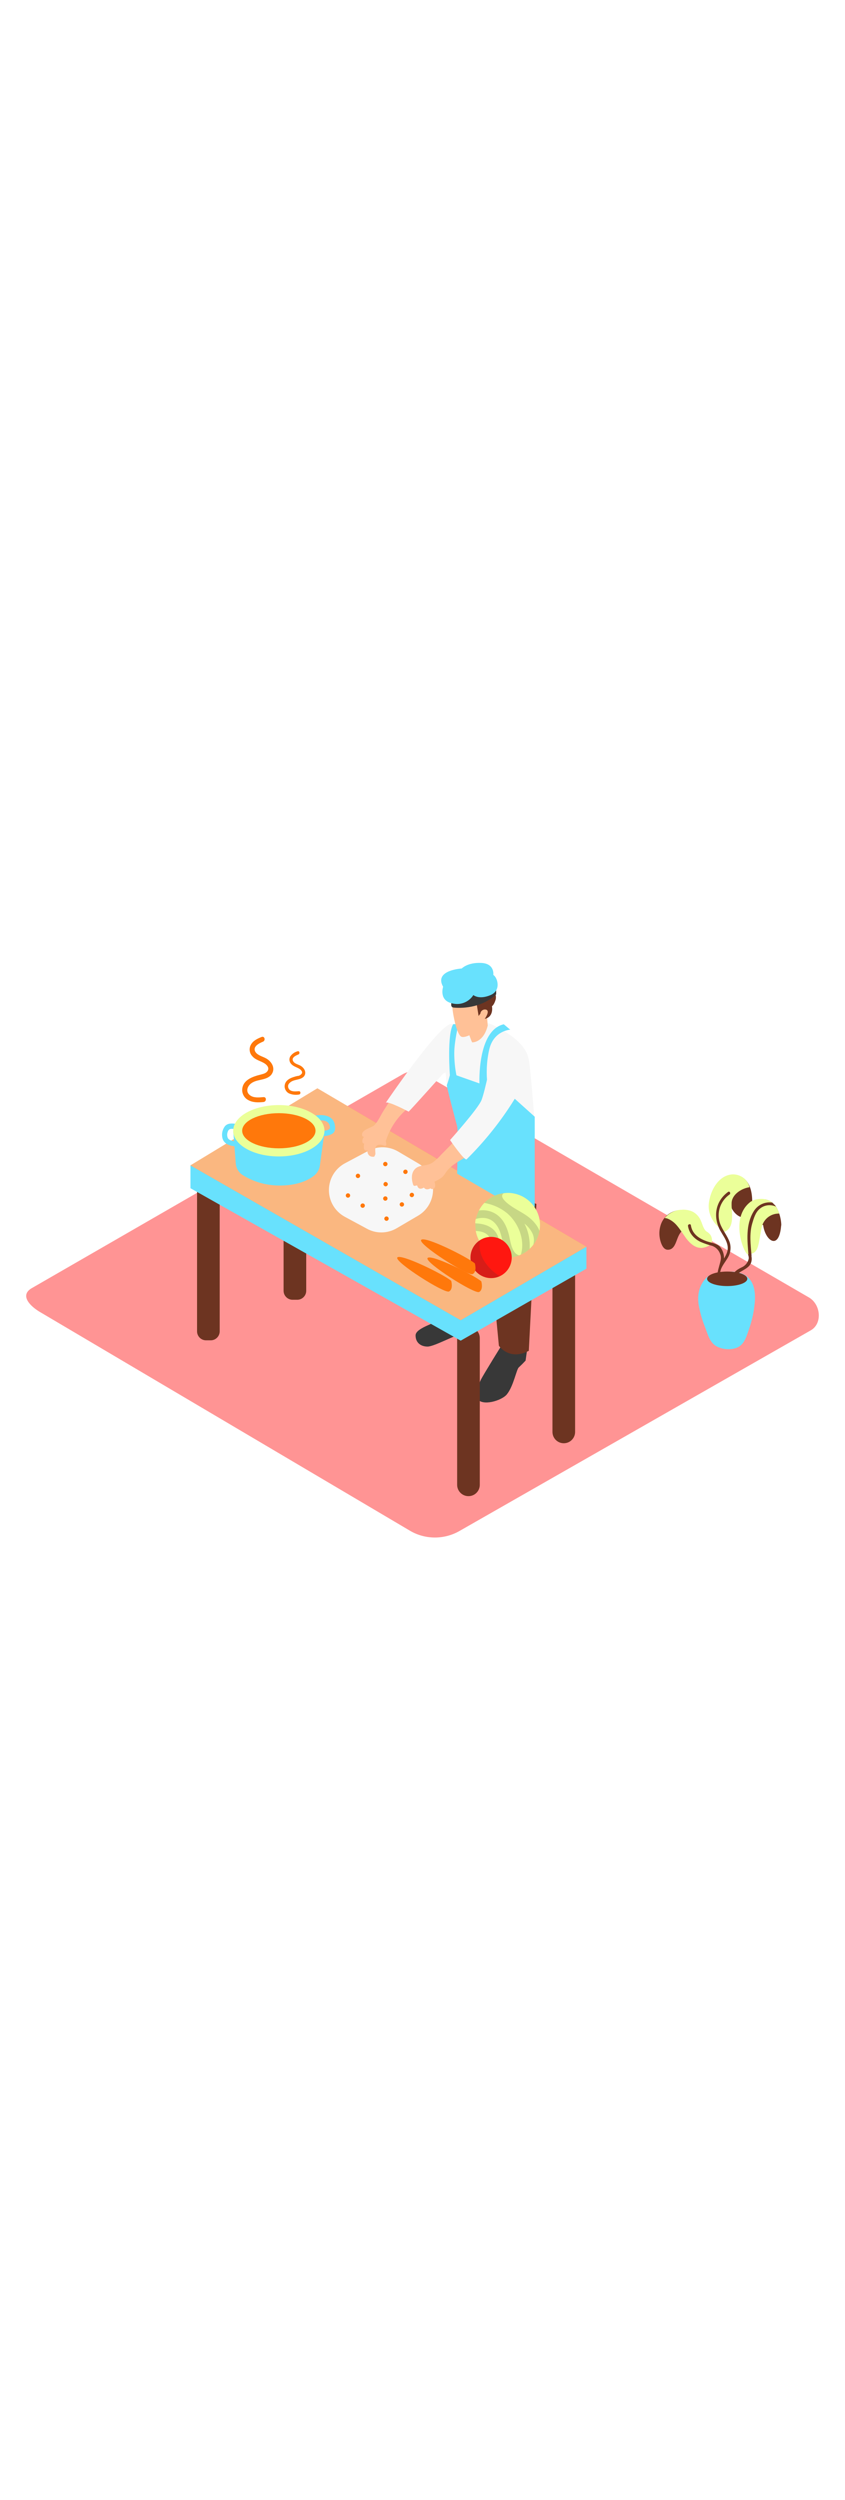 <svg version="1.1" id="Layer_1" xmlns="http://www.w3.org/2000/svg" xmlns:xlink="http://www.w3.org/1999/xlink" x="0px" y="0px" viewBox="0 0 500 500" style="width: 169px;" xml:space="preserve" data-imageid="chef-8" imageName="Chef" class="illustrations_image">
<style type="text/css">
	.st0_chef-8{fill:#FF9494;}
	.st1_chef-8{fill:url(#SVGID_1_);}
	.st2_chef-8{fill:#EBFF99;}
	.st3_chef-8{fill:#6D3421;}
	.st4_chef-8{fill:#68E1FD;}
	.st5_chef-8{fill:url(#SVGID_00000140694450877829304200000013134934274901445820_);}
	.st6_chef-8{fill:#383838;}
	.st7_chef-8{fill:#FF780B;}
	.st8_chef-8{opacity:0.5;fill:#F7F7F7;enable-background:new    ;}
	.st9_chef-8{fill:#F7F7F7;}
	.st10_chef-8{fill:#FFC197;}
	.st11_chef-8{opacity:0.2;fill:#383838;enable-background:new    ;}
	.st12_chef-8{fill:#FF1710;}
</style>
<path id="field_chef-8" class="st0_chef-8" d="M243,416.3L24.6,287.2c-7-3.9-12.9-10.3-6.1-14.5l219.2-126.4c3.3-2,8.3-3.4,11.6-1.4L478.6,278&#10;&#9;c7,4,8.2,15.3,1.3,19.4l-208,118.8C263,421.3,252,421.4,243,416.3z"/>
<g id="plant_chef-8">
	
		<linearGradient id="SVGID_1_-chef-8" gradientUnits="userSpaceOnUse" x1="404.674" y1="-965.087" x2="420.614" y2="-989.147" gradientTransform="matrix(1 0 0 1 0 1286.37)">
		<stop offset="2.000000e-02" style="stop-color:#FF836A;stop-opacity:0"/>
		<stop offset="1" style="stop-color:#FF836A"/>
	</linearGradient>
	<path class="st1_chef-8" d="M420.6,291.9c-12,7.1-24.3,13.9-36.2,21.3l21.4,12.2c6.4-4.4,30-16.6,36.1-21.4L420.6,291.9z"/>
	<path class="st2_chef-8" d="M403.6,226.1c2.3-0.1,4.5,0.3,6.5,1.3c2.1,1.2,3.7,3,4.6,5.2c1,2.1,1.5,5.1,3.5,6.5c0.8,0.4,1.5,1.1,2.1,1.8&#10;&#9;&#9;c1,1.5,1.3,3.4,0.7,5c-0.9,1.9-4.8,3-6.6,2.7"/>
	<path class="st3_chef-8" d="M401.8,226.4c-5.4,0.5-9.8,4.3-11.1,9.6c-0.7,2.6-0.7,5.3-0.1,7.9c0.5,2.1,1.7,5.7,4.3,5.9&#10;&#9;&#9;c3.4,0.2,4.6-3,5.6-5.7s2.2-5.6,5-6.6c2.8-1,5.9-0.3,8,1.8L401.8,226.4z"/>
	<path class="st2_chef-8" d="M417.5,240.4c-2.1-2.7-3.8-5.6-5.8-8.4c-1.1-1.8-2.5-3.4-4-4.9c-4.8-2.3-10.8-0.2-14.4,3.9&#10;&#9;&#9;c0.5,0.1,1.2,0.2,1.5,0.3c2.1,0.8,4,2.2,5.5,3.9c2.1,2.4,3.8,5.2,5.6,7.7c3,4,7.1,7.4,12.3,5C421.6,246.3,419,242.3,417.5,240.4z"/>
	<path class="st3_chef-8" d="M434.5,205.7c0,0,10.8-0.9,10.6,16.2s-16.3,5.9-12.8-4.4"/>
	<path class="st2_chef-8" d="M432.9,222.5c-0.1-5.2,5.7-9,10.6-9.7c-1.1-4.5-5.1-7.6-9.8-7.6c-7.4,0.2-12.9,7.7-14.2,16.6&#10;&#9;&#9;s5.5,14.4,5.5,14.4l3.6,3C435.2,236.7,432.7,227.2,432.9,222.5z"/>
	<path class="st3_chef-8" d="M462.3,234.7c-0.2-3.2-1-6.4-2.5-9.3c-1.4-2.8-4-4.8-7-5.4l-6.1,11.7c0,0,9.1-15.8,5.4-3.6s8.5,25.9,10.1,7.7&#10;&#9;&#9;C462.3,235.4,462.3,235.1,462.3,234.7z"/>
	<path class="st4_chef-8 targetColor" d="M419.4,265.2c0,0-8.1,5.3-5.9,17.7c0.8,4.3,2,8.5,3.6,12.5c1.6,4,2.7,9.2,6.8,11.5c3.8,2.1,9.6,2.5,13.4,0.2&#10;&#9;&#9;c3.5-2.1,4.7-7,6-10.6c1.5-4.4,2.6-9,3.1-13.6C450.3,253,419.4,265.2,419.4,265.2z" style="fill: rgb(104, 225, 253);"/>
	<ellipse class="st3_chef-8" cx="430.3" cy="267" rx="11.9" ry="4.3"/>
	<path class="st3_chef-8" d="M431.3,244.2c-1.7-4-4.8-7.4-5.7-11.6c-1.3-5.9,1.1-12,6.1-15.5c0.9-0.7,0-2.2-0.9-1.5&#10;&#9;&#9;c-7.6,5.5-9,14.9-4.6,22.9c1.4,2.5,3.2,4.9,4,7.6c1.1,3.6-0.1,6.1-1.8,8.9c0.1-2.6-0.8-5.2-2.6-7.2c-2-1.8-4.9-2.1-7.3-2.9&#10;&#9;&#9;c-4.7-1.6-8.9-4.3-9.7-9.6c-0.2-1.1-1.9-0.6-1.7,0.5c0.7,4.3,3.5,7.4,7.3,9.3c2.3,1,4.6,1.8,7,2.4c2.1,0.8,3.8,2.4,4.6,4.5&#10;&#9;&#9;c1.1,2.5,0.4,4.3-0.3,6.9c-0.8,3.2-2.1,6,0.1,9.1c0.6,0.9,2.2,0,1.5-0.9c-3.6-4.9,2.1-9.6,4-13.8&#10;&#9;&#9;C432.6,250.3,432.6,247,431.3,244.2z"/>
	<path class="st3_chef-8" d="M453.1,233.4c-7.5-1.3-12.6,4.5-12.1,11.7c0.2,1.8,0.5,3.6,1,5.4c0.3,1.3,1.3,3.4,1,4.7&#10;&#9;&#9;c-0.5,2.3-2.1,4.2-4.3,5.1c-3.2,1.5-5.3,3.4-6.3,6.9c-0.1,0.5,0.1,0.9,0.6,1.1c0.5,0.1,0.9-0.1,1.1-0.6l0,0&#10;&#9;&#9;c1.7-6.3,10.6-5.4,10.7-12.4c0-3.4-1.8-6.6-2-10c-0.4-6,3.5-11.2,9.9-10C453.8,235.3,454.2,233.6,453.1,233.4z"/>
	<path class="st2_chef-8" d="M459.8,225.4c-2.9-5.4-8.2-6.6-13.4-5.1c-0.7,0.3-1.4,0.6-2.1,1c-13,9.6-3.8,31.4-1.8,31.2&#10;&#9;&#9;c6.6-0.5,5.9-4.4,8.1-15.4c0.8-5.1,5.2-8.8,10.4-8.7C460.8,227.5,460.4,226.4,459.8,225.4z"/>
	<path class="st3_chef-8" d="M457,221.9c-4.4-0.7-8.8,1.4-11.1,5.3c-4.8,7.9-3.7,17.2-3,26c0.1,1.1,1.8,1.1,1.8,0&#10;&#9;&#9;c-0.5-6.3-1.4-12.7,0.4-18.9c0.9-3.1,1.9-6.5,4.3-8.6c2.7-2.4,6.5-2.9,9.8-1.4l-0.7-0.9C457.9,222.9,457.5,222.4,457,221.9z"/>
</g>
<g id="chef_chef-8">
	
		<linearGradient id="SVGID_00000067957452874871080450000016459667985499992727_-chef-8" gradientUnits="userSpaceOnUse" x1="202.386" y1="-927.693" x2="237.516" y2="-980.723" gradientTransform="matrix(1 0 0 1 0 1286.37)">
		<stop offset="2.000000e-02" style="stop-color:#FF836A;stop-opacity:0"/>
		<stop offset="1" style="stop-color:#FF836A"/>
	</linearGradient>
	<path style="fill:url(#SVGID_00000067957452874871080450000016459667985499992727_);" d="M340.2,357.6L180.6,267l-83.8,44.1&#10;&#9;&#9;l163.9,93.7C274.8,395.1,326.7,368.1,340.2,357.6z"/>
	<path class="st6_chef-8" d="M268.2,283c0,0-0.6,3.8-6,7.2s-16.3,6-16.3,10.3s3.1,6.6,7.1,6.6s17.2-7.4,22.3-8.3c3.8-0.8,7.4-2.1,10.8-3.8&#10;&#9;&#9;c0,0,0.9-13.7-2-19.1S268.2,283,268.2,283z"/>
	<path class="st6_chef-8" d="M297.4,305.4c0,0-11.4,18.3-12.9,21.4c-1.3,2.8-3.8,8.3-2.3,10.9c3,5.1,14.8,1.3,17.7-2.3&#10;&#9;&#9;c4-4.9,5.7-14.9,7.1-16c1.4-1.3,2.7-2.6,4-4l2.1-14.8"/>
	<path class="st3_chef-8" d="M260.7,213.7l7.6,69.2c0,0,9.6,5.6,20.3-2v-43.5l6.6,69.2c0,0,6.1,9.1,17.7,3l4.5-86.9l-56.6-20.3"/>
	<path class="st3_chef-8" d="M173.1,179.1h2.8c2.9,0,5.3,2.4,5.3,5.3v89.7c0,2.9-2.4,5.3-5.3,5.3h-2.8c-2.9,0-5.3-2.4-5.3-5.3v-89.7&#10;&#9;&#9;C167.8,181.5,170.1,179.1,173.1,179.1z"/>
	<path class="st3_chef-8" d="M277.2,295.4L277.2,295.4c3.7,0,6.7,3,6.7,6.7v86.8c0,3.7-3,6.7-6.7,6.7l0,0c-3.7,0-6.7-3-6.7-6.7v-86.8&#10;&#9;&#9;C270.6,298.4,273.5,295.4,277.2,295.4z"/>
	<path class="st3_chef-8" d="M333.6,251.7L333.6,251.7c3.7,0,6.7,3,6.7,6.7v99.2c0,3.7-3,6.7-6.7,6.7l0,0l0,0c-3.7,0-6.7-3-6.7-6.7l0,0&#10;&#9;&#9;v-99.2C326.9,254.7,329.9,251.7,333.6,251.7z"/>
	<path class="st3_chef-8" d="M121.9,203.1h2.8c2.9,0,5.3,2.4,5.3,5.3v89.7c0,2.9-2.4,5.3-5.3,5.3h-2.8c-2.9,0-5.3-2.4-5.3-5.3v-89.7&#10;&#9;&#9;C116.7,205.5,119,203.1,121.9,203.1z"/>
	<polyline class="st4_chef-8 targetColor" points="112.7,199.9 112.7,213.4 272.6,303.6 347,261 347,248 &#9;" style="fill: rgb(104, 225, 253);"/>
	<polygon class="st7_chef-8" points="112.7,199.9 187.8,154.3 347,248 272.6,291.5 &#9;"/>
	<polygon class="st8_chef-8" points="112.7,199.9 187.8,154.3 347,248 272.6,291.5 &#9;"/>
	<path class="st4_chef-8 targetColor" d="M138,179.4l1.5,19.2c0.2,3,1.8,5.7,4.4,7.2c6.8,4.2,14.7,6.2,22.7,6c10-0.2,16-3.3,19.2-5.8&#10;&#9;&#9;c1.9-1.5,3.2-3.7,3.5-6.2l2.8-20.4" style="fill: rgb(104, 225, 253);"/>
	<path class="st4_chef-8 targetColor" d="M142.9,185.3c-2.2,0.4-6.7,0.8-8.1-1.6c-0.5-1.2-0.5-2.6,0-3.8c0.6-1.8,2.1-1.8,3.8-1.5c2,0.3,2.9-2.8,0.9-3.1&#10;&#9;&#9;c-2.3-0.3-4.7-0.5-6.4,1.4c-1.4,1.9-2,4.2-1.6,6.5c0.9,5.6,8.1,5.9,12.4,5.1C145.8,188,144.9,185,142.9,185.3z" style="fill: rgb(104, 225, 253);"/>
	<path class="st4_chef-8 targetColor" d="M198.1,175.8c-1-5.5-6.9-6.2-11.5-5.4c-2,0.3-1.2,3.4,0.9,3.1c2.5-0.4,6.2-0.6,7.4,2.3&#10;&#9;&#9;c0.4,1.1,0.6,2.3-0.4,2.9c-1.3,0.6-2.7,0.8-4.1,0.6c-2-0.3-2.9,2.8-0.9,3.1c2.4,0.4,5,0,7.1-1.2C198.5,180,198.5,177.8,198.1,175.8&#10;&#9;&#9;z" style="fill: rgb(104, 225, 253);"/>
	<ellipse class="st2_chef-8" cx="165" cy="179.4" rx="27" ry="15.2"/>
	<ellipse class="st7_chef-8" cx="165" cy="179.4" rx="21.7" ry="10.4"/>
	<path class="st9_chef-8" d="M234.7,237.1l12.6-7.4c8.6-5,11.5-16,6.5-24.6c-1.6-2.7-3.8-5-6.5-6.5l-11.7-6.9c-5.4-3.2-12.2-3.4-17.7-0.4&#10;&#9;&#9;l-13.7,7.3c-8.8,4.7-12.1,15.5-7.5,24.3c1.7,3.2,4.3,5.8,7.5,7.5l12.8,6.9C222.5,240.4,229.2,240.3,234.7,237.1z"/>
	<path class="st10_chef-8" d="M240.7,164.6c-0.6,0.5-1.3,1-1.8,1.5c0.5-0.7,0.9-1.3,1.4-2c0.6-0.9-0.8-1.7-1.4-0.8l-0.4,0.5h-0.1&#10;&#9;&#9;c-0.1-0.5-0.5-0.8-1-0.7c0,0,0,0,0,0l0,0c0.1-0.3,0.3-0.5,0.5-0.8c0.2-0.4,0.1-0.9-0.2-1.1c-0.1-0.1-0.3-0.1-0.5-0.1&#10;&#9;&#9;c0.4-0.6,0.8-1.1,1.1-1.7c0.2-0.4,0.1-0.9-0.3-1.1c-0.3-0.2-0.7-0.1-1,0.1c-0.7,0.6-1.5,1.4-2.2,2.1l0.1-0.1&#10;&#9;&#9;c0.2-0.4,0.1-0.9-0.3-1.1c0,0,0,0,0,0c-0.1-0.1-0.2-0.1-0.4-0.1h-0.2c-0.1,0-0.2,0.1-0.2,0.1h-0.1c0,0-0.1,0.1-0.1,0.1l0,0&#10;&#9;&#9;c-0.2-0.4-0.7-0.6-1.1-0.4c0,0,0,0,0,0c-0.1,0.1-0.2,0.2-0.3,0.3l-5.2,8.2c-1.7,2.6-3.3,6.5-5.6,8.7c-1.6,1.5-8,2.6-7.1,6.1&#10;&#9;&#9;c0.1,0.3,0.3,0.5,0.6,0.6l0.5,0.1c-0.8,0.9-1.2,2.1-0.9,3.3c0.1,0.4,0.5,0.7,1,0.6l0,0c-0.2,0.9-0.3,1.8-0.2,2.7&#10;&#9;&#9;c0,0.7,0.4,1.3,1.1,1.5c0.3,0.1,0.6,0,0.9-0.2c0.1,2.2,1,4,3.7,3.9c0.4,0,0.8-0.4,0.8-0.8c0,0,0,0,0,0c0,0,0-0.1,0-0.1&#10;&#9;&#9;c0.1-0.1,0.2-0.3,0.3-0.5c0.1-1.2-0.2-2.4,0-3.6c0.4-2.5,3.2-2.5,5.2-1.6c0.4,0.2,0.9,0.1,1.2-0.3c0.1-0.1,0.1-0.2,0.1-0.4&#10;&#9;&#9;l-0.3-2.2c0.1-0.1,0.2-0.2,0.2-0.4c2.5-7.7,7.3-14.5,13.7-19.5C242.6,165.1,241.5,164,240.7,164.6z"/>
	<path class="st9_chef-8" d="M262.2,145.6c0,0-18.6,20.8-20.4,22.5c0,0-11.8-6.3-13.5-5.3c0,0,29.6-43.7,37.9-46.4S269.5,143.5,262.2,145.6&#10;&#9;&#9;z"/>
	<path class="st9_chef-8" d="M264.4,152.5c0,0-1.8-17.9-1.8-19s2.4-17.1,5.6-17.1s12.9-5.8,27.2,2.3s16.8,14.4,17.6,19.2s3.5,34.6,3.5,42.8&#10;&#9;&#9;s-23.4,9.9-23.4,9.9"/>
	<path class="st4_chef-8 targetColor" d="M271.3,116.4c0,0-2.5,10-2.5,17c0,4.4,0.4,8.9,1.3,13.2l13.6,4.8c0,0-1.4-31.4,14.4-35l3.8,3.2&#10;&#9;&#9;c0,0-9.8,0.5-12.4,11.7c-1.6,7-1.9,14.2-1,21.3l15.9,7.7l12,10.8v53.3l-9.4,1.7l-36.5-21.3c0,0,0.7-25.7,0-28.1s-6.4-24-6.1-24.3&#10;&#9;&#9;c0.7-1.9,1.3-3.9,1.8-5.9c0,0-1.8-24.2,2-30.2L271.3,116.4z" style="fill: rgb(104, 225, 253);"/>
	<path class="st10_chef-8" d="M277.2,191.6c-1.2,0.8-2.4,1.5-3.6,2.3c0.3-0.3,0.6-0.6,0.9-0.9c0.1-0.1,0.1-0.2,0.2-0.4c0.5-0.6,1-1.3,1.5-2&#10;&#9;&#9;c0.1-0.1,0.1-0.3,0.1-0.5l0.6-0.5c0.3-0.3,0.3-0.7,0.1-1c-0.1-0.1-0.2-0.2-0.4-0.2c-0.1-0.4-0.5-0.6-0.9-0.4&#10;&#9;&#9;c-0.1,0-0.1,0.1-0.2,0.1c-0.6,0.4-1.3,0.9-1.9,1.4c-0.4,0.1-0.8,0.2-1.1,0.4c0.8-0.8,1.6-1.6,2.3-2.5c0.3-0.3,0.3-0.8,0-1.1&#10;&#9;&#9;c0,0,0,0,0,0c0,0-0.1-0.1-0.1-0.1l0,0c0.8-0.7-0.4-1.8-1.1-1.1l-0.9,0.8c0,0-0.1-0.1-0.1-0.1l0.6-0.6c0.6-0.8-0.4-1.9-1.1-1.1&#10;&#9;&#9;l-0.4,0.4c0-0.4-0.4-0.8-0.8-0.7c0,0,0,0,0,0c-0.2,0-0.4,0.1-0.5,0.2c-3.1,3.2-6.2,6.4-9.3,9.5c-1.5,1.7-3.2,3.3-5.1,4.7&#10;&#9;&#9;c-2.1,1.4-4,1.5-6.3,1.9c-5.9,0.9-7,6.1-5.2,11.3c0.1,0.4,0.6,0.7,1,0.6l1-0.2c0.1,0,0.2-0.1,0.3-0.1c0.5,1.7,1.6,2.7,3.9,1.4&#10;&#9;&#9;c0,0,0.1-0.1,0.1-0.1c0.9,1.3,2.3,1.3,3.7,0.6c0.1,0,0.2-0.1,0.2-0.2c0.3,0.4,0.8,0.6,1.3,0.5c0.9-0.1,1.4-1,1.5-1.8&#10;&#9;&#9;c0-0.9-0.1-1.8-0.4-2.6c1.4-0.6,2.8-1.4,4.1-2.3c1.8-1.4,2.5-3.3,4-4.9c3.5-3.8,9-6.3,13.3-9.1C278.9,192.4,278.1,191,277.2,191.6z&#10;&#9;&#9;"/>
	<path class="st9_chef-8" d="M291.3,134.7c0,0-4.3,21.4-6.4,26.6s-18.6,23.6-18.6,23.6s8.5,12.4,9.8,11.4c9.1-9,17.3-18.9,24.5-29.6&#10;&#9;&#9;c11.1-16.5,14.1-26.6,11.4-31.9S294.7,125.9,291.3,134.7z"/>
	<path class="st10_chef-8" d="M277,120.8c0,0,1.9,5.7,2.4,6.3c0,0,6.6,0.4,9.2-9.9l-0.6-8.1"/>
	<path class="st3_chef-8" d="M291.9,95.9c0,0,2.3,3.1,1.3,6.2s-2.1,3.6-2.1,3.6s1.3,6.2-4.2,7.5s-8.3-9.7-6-11.4S291.9,95.9,291.9,95.9z"/>
	<path class="st10_chef-8" d="M267.9,104c-1.3-0.5,1.8,18.7,5.2,19.8s11.7-5.1,12.7-6.5c0.7-1.3,1.1-2.7,1.1-4.2c0,0,3.4-4.7,0.6-5.4&#10;&#9;&#9;c-1.4-0.3-2.9,0.6-3.2,2c0,0,0,0,0,0c0,0.1,0,0.2,0,0.3l-1.1,1.5L282,104C282,104,272.5,105.8,267.9,104z"/>
	<path class="st6_chef-8" d="M267,104v1.1c0,0.7,0.5,1.3,1.3,1.4c3.8,0.4,16,0.8,25.3-7.8v-3.8l-17.7,4.7"/>
	<path class="st4_chef-8 targetColor" d="M262.2,94.2c0,0-2.8,8.3,5.7,9.9c4.7,1.1,9.6-0.9,12.2-5c0,0,3.2,2.9,10,0.1s4.2-10.6,1.8-12&#10;&#9;&#9;c0,0,1-6.7-7.1-7.1s-11.6,3.3-11.6,3.3S256.6,84.3,262.2,94.2z" style="fill: rgb(104, 225, 253);"/>
	<path class="st7_chef-8" d="M157.3,136.5c-2-1.1-4.9-1.7-6.2-3.8c-1.8-3.1,2.3-5.1,4.5-6c1.7-0.7,1-3.5-0.8-2.8c-2.5,1-5.1,2.2-6.4,4.7&#10;&#9;&#9;c-1.2,2.2-0.8,5,1,6.8c2,2.3,5.1,2.7,7.5,4.4c1.2,0.9,2.4,2.3,1.6,3.9s-2.5,2-4,2.4c-4.9,1.2-11.2,3.2-11.2,9.4&#10;&#9;&#9;c0.1,2.5,1.5,4.7,3.7,5.8c2.7,1.5,5.9,1.4,8.9,1.1c1.9-0.2,1.9-3.1,0-2.9c-2.7,0.2-5.9,0.6-8.1-1.2s-1.7-4.4,0-6.2&#10;&#9;&#9;c3.4-3.6,9.4-2,12.7-5.8C163.4,142.5,160.7,138.3,157.3,136.5z"/>
	<path class="st7_chef-8" d="M177.6,140.8c-1.4-0.7-3.3-1.1-4.1-2.5c-1.3-2.1,1.5-3.4,3-4c1.2-0.5,0.7-2.4-0.5-1.9&#10;&#9;&#9;c-1.8,0.5-3.3,1.6-4.3,3.1c-0.8,1.5-0.5,3.3,0.7,4.5c1.4,1.5,3.4,1.8,5.1,3c0.8,0.6,1.6,1.6,1.1,2.5c-0.6,0.9-1.6,1.5-2.7,1.5&#10;&#9;&#9;c-3.3,0.8-7.5,2.1-7.5,6.3c0.1,1.6,1,3.1,2.4,3.9c1.9,0.9,4,1.1,6,0.8c1.3-0.1,1.3-2.1,0-2c-1.8,0.1-3.9,0.4-5.4-0.8&#10;&#9;&#9;c-1.1-1-1.3-2.7-0.3-3.8c0.1-0.1,0.2-0.2,0.3-0.3c2.3-2.4,6.3-1.4,8.5-3.9C181.7,144.8,179.9,142,177.6,140.8z"/>
	<path class="st7_chef-8" d="M228,197.8c-0.7,0-1.3,0.6-1.3,1.3c0,0.7,0.6,1.3,1.3,1.3c0.7,0,1.3-0.6,1.3-1.3&#10;&#9;&#9;C229.3,198.4,228.7,197.8,228,197.8C228,197.8,228,197.8,228,197.8z"/>
	<path class="st7_chef-8" d="M211.8,204.8c-0.7,0-1.3,0.6-1.3,1.3c0,0.7,0.6,1.3,1.3,1.3c0.7,0,1.3-0.6,1.3-1.3c0,0,0,0,0,0&#10;&#9;&#9;C213.1,205.4,212.5,204.8,211.8,204.8z"/>
	<path class="st7_chef-8" d="M237.8,221.7c-0.7,0-1.3,0.6-1.3,1.3c0,0.7,0.6,1.3,1.3,1.3c0.7,0,1.3-0.6,1.3-1.3S238.5,221.7,237.8,221.7&#10;&#9;&#9;C237.8,221.7,237.8,221.7,237.8,221.7z"/>
	<path class="st7_chef-8" d="M228.3,209.7c-0.7-0.1-1.3,0.5-1.4,1.2s0.5,1.3,1.2,1.4c0.1,0,0.2,0,0.2,0c0.7-0.1,1.2-0.7,1.2-1.4&#10;&#9;&#9;C229.4,210.3,228.9,209.8,228.3,209.7z"/>
	<path class="st7_chef-8" d="M214.6,222.4c-0.7,0-1.3,0.6-1.3,1.3c0,0.7,0.6,1.3,1.3,1.3c0.7,0,1.3-0.6,1.3-1.3c0,0,0,0,0,0&#10;&#9;&#9;C215.9,222.9,215.3,222.4,214.6,222.4z"/>
	<path class="st7_chef-8" d="M205.9,216.4c-0.7,0-1.3,0.6-1.3,1.3c0,0.7,0.6,1.3,1.3,1.3c0.7,0,1.3-0.6,1.3-1.3S206.6,216.4,205.9,216.4&#10;&#9;&#9;C205.9,216.4,205.9,216.4,205.9,216.4z"/>
	<path class="st7_chef-8" d="M228.7,230.1c-0.7,0-1.3,0.6-1.3,1.3c0,0.7,0.6,1.3,1.3,1.3c0.7,0,1.3-0.6,1.3-1.3S229.4,230.1,228.7,230.1&#10;&#9;&#9;C228.7,230.1,228.7,230.1,228.7,230.1z"/>
	<path class="st7_chef-8" d="M243.8,216.1c-0.7-0.1-1.3,0.5-1.4,1.2s0.5,1.3,1.2,1.4c0.1,0,0.2,0,0.2,0c0.7-0.1,1.2-0.7,1.2-1.4&#10;&#9;&#9;C244.9,216.6,244.4,216.1,243.8,216.1z"/>
	<path class="st7_chef-8" d="M228,218.2c-0.7,0-1.3,0.6-1.3,1.3c0,0.7,0.6,1.3,1.3,1.3c0.7,0,1.3-0.6,1.3-1.3&#10;&#9;&#9;C229.3,218.7,228.7,218.2,228,218.2C228,218.2,228,218.2,228,218.2z"/>
	<path class="st7_chef-8" d="M239.9,202.4c-0.7,0-1.3,0.6-1.3,1.3c0,0.7,0.6,1.3,1.3,1.3c0.7,0,1.3-0.6,1.3-1.3&#10;&#9;&#9;C241.2,202.9,240.6,202.4,239.9,202.4C239.9,202.4,239.9,202.4,239.9,202.4z"/>
	<circle class="st2_chef-8" cx="300.4" cy="235.3" r="19.1"/>
	<circle class="st11_chef-8" cx="300.4" cy="235.3" r="19.1"/>
	<path class="st2_chef-8" d="M281.6,234.2c6.2,0.2,12,2.8,13.5,9.2c0.8,3.4,0.8,7.4,1.5,10.5c1.2,0.2,2.5,0.4,3.7,0.4h1&#10;&#9;&#9;c-1.1-1.3-1.9-2.8-2.5-4.4c-1.7-4.5-1.8-9.6-4.4-13.8c-3.2-5.2-8.1-5.9-12.9-4.5c-0.2,0.8-0.3,1.7-0.3,2.5L281.6,234.2z"/>
	<path class="st2_chef-8" d="M291,247.1c-0.4-5.8-3.8-8.2-9.5-8.4c1.1,5.8,4.7,10.7,9.9,13.4C291.2,250.5,291.2,248.8,291,247.1z"/>
	<path class="st2_chef-8" d="M306.9,226.7c3.6,2.1,7,4.1,9.7,7.5c1.1,1.3,2,2.8,2.6,4.4c1.9-10.3-5-20.2-15.3-22.1&#10;&#9;&#9;c-1.9-0.4-3.9-0.4-5.9-0.1C294.1,219.3,304.2,225.2,306.9,226.7z"/>
	<path class="st2_chef-8" d="M314.9,239.8c-1.1-2.1-2.7-4-4.6-5.5c2.4,4.6,3.4,9.7,3.1,14.9c0.8-0.7,1.6-1.6,2.2-2.4&#10;&#9;&#9;C316.2,244.4,316,241.9,314.9,239.8z"/>
	<path class="st2_chef-8" d="M308.4,252c2.2-8.4-1.7-18-8.1-23.6c-3.9-3.3-8.7-5.4-13.7-6.3c-1.3,1.3-2.4,2.9-3.2,4.5&#10;&#9;&#9;c3.8-0.6,7.7,0.3,10.8,2.6c3.6,2.7,5.5,6.7,6.7,10.9c1.1,3.8,1.6,11.9,6.3,13c0.4-0.2,0.8-0.3,1.2-0.6&#10;&#9;&#9;C308.3,252.3,308.3,252.2,308.4,252z"/>
	<circle class="st12_chef-8" cx="290.6" cy="254.4" r="12.2"/>
	<path class="st11_chef-8" d="M284.3,244c-5.8,3.4-7.6,10.9-4.2,16.6c3.2,5.3,9.8,7.4,15.5,4.8C287.8,260.5,282.1,252.2,284.3,244z"/>
	<path class="st7_chef-8" d="M284.8,268.5c0,0,1.4,4.9-1.3,6.3s-32.5-17.6-30.5-20.1S280.2,264.6,284.8,268.5z"/>
	<path class="st7_chef-8" d="M267,268.2c0,0,1.4,4.9-1.3,6.3s-32.5-17.6-30.6-20.1S262.4,264.3,267,268.2z"/>
	<path class="st7_chef-8" d="M281,257.9c0,0,1.4,4.9-1.3,6.3s-32.4-17.6-30.5-20.2S276.4,254,281,257.9z"/>
</g>
</svg>